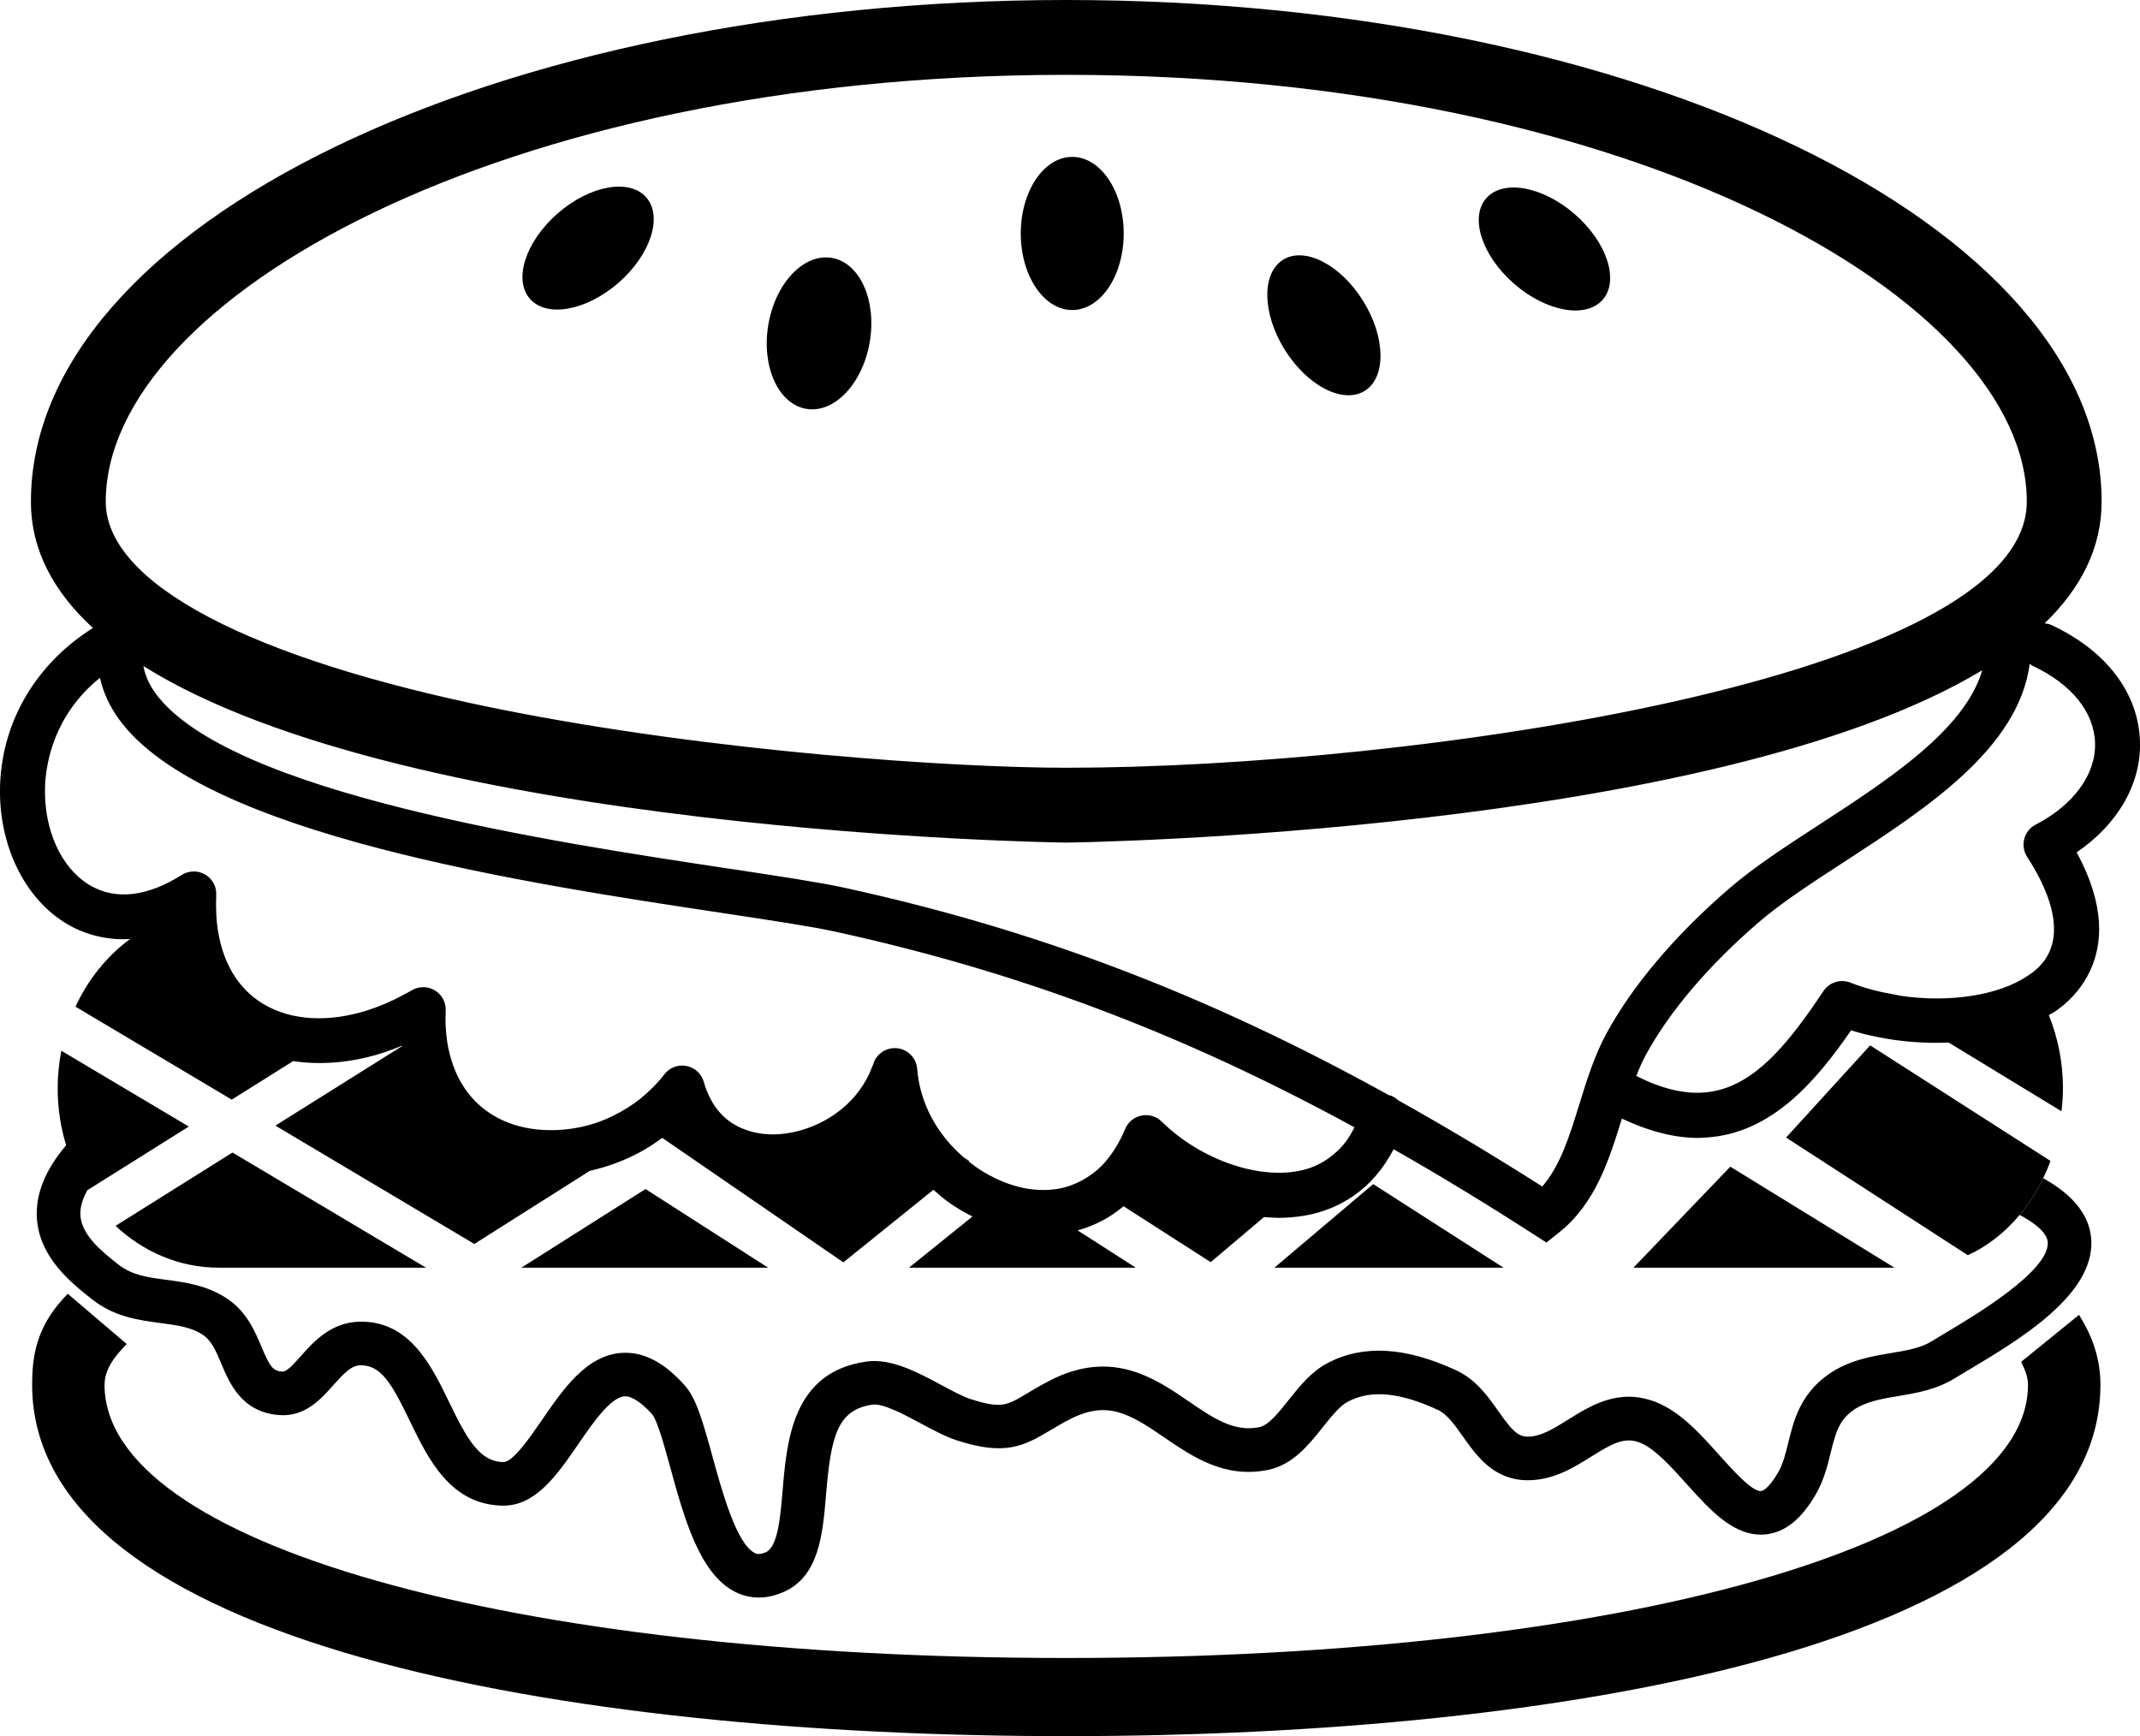 <?xml version="1.0" encoding="utf-8"?>
<!-- Generator: Adobe Illustrator 15.1.0, SVG Export Plug-In . SVG Version: 6.00 Build 0)  -->
<!DOCTYPE svg PUBLIC "-//W3C//DTD SVG 1.1//EN" "http://www.w3.org/Graphics/SVG/1.1/DTD/svg11.dtd">
<svg version="1.1" id="Layer_1" xmlns="http://www.w3.org/2000/svg" xmlns:xlink="http://www.w3.org/1999/xlink" x="0px" y="0px"
	 width="99.999px" height="81.127px" viewBox="0 0 99.999 81.127" enable-background="new 0 0 99.999 81.127" xml:space="preserve">
<ellipse transform="matrix(-0.656 0.755 -0.755 -0.656 128.279 -35.235)" fill="#010101" cx="72.168" cy="11.611" rx="2.157" ry="3.608"/>
<ellipse transform="matrix(0.529 0.849 -0.849 0.529 42.03 -45.348)" fill="#010101" cx="61.858" cy="15.181" rx="3.608" ry="2.157"/>
<ellipse transform="matrix(0.656 0.754 -0.754 0.656 18.203 -16.747)" fill="#010101" cx="27.486" cy="11.609" rx="2.157" ry="3.608"/>
<ellipse transform="matrix(-0.166 0.986 -0.986 -0.166 60.002 -19.585)" fill="#010101" cx="38.287" cy="15.592" rx="3.578" ry="2.404"/>
<ellipse fill="#010101" cx="50.104" cy="10.909" rx="2.405" ry="3.578"/>
<polygon fill="#010101" points="30.164,55.561 24.361,59.236 35.894,59.236 "/>
<path fill="#010101" d="M19.907,59.236l-9.045-5.381L5.4,57.281c1.306,1.22,2.987,1.955,4.821,1.955H19.907z"/>
<polygon fill="#010101" points="76.327,59.236 88.525,59.236 80.855,54.516 "/>
<polygon fill="#010101" points="64.168,55.33 59.55,59.236 70.257,59.236 "/>
<path fill="#010101" d="M45.293,54.245l-0.285-0.183c0.083,0.071,0.168,0.14,0.254,0.208L45.293,54.245z"/>
<path fill="#010101" d="M95.847,29.2c-0.099-0.046-0.201-0.059-0.304-0.073c1.681-1.625,2.663-3.506,2.663-5.687
	C98.206,10.516,76.502,0,49.826,0C23.149,0,1.445,10.516,1.445,23.44c0,2.278,1.076,4.229,2.897,5.904
	c-2.616,1.646-4.216,4.292-4.336,7.285c-0.113,2.815,1.134,5.397,3.175,6.575c0.679,0.393,1.414,0.609,2.182,0.67
	c0.233,0.018,0.471,0.018,0.712,0.005c-1.072,0.792-1.955,1.878-2.547,3.161l7.302,4.343l2.868-1.799
	c0.562,0.084,1.145,0.11,1.739,0.076c1.097-0.062,2.23-0.321,3.35-0.798c0,0.008,0.002,0.014,0.003,0.021l-5.921,3.715l9.296,5.53
	l5.4-3.419c0.811-0.182,1.604-0.47,2.347-0.873c0.365-0.198,0.713-0.429,1.05-0.676l-0.009,0.015l8.456,5.812l4.21-3.392
	c0.203,0.183,0.408,0.363,0.628,0.527c0.377,0.277,0.78,0.512,1.194,0.723l-2.967,2.392h10.6l-2.717-1.745
	c0.413-0.113,0.81-0.27,1.185-0.472c0.339-0.183,0.657-0.402,0.959-0.656l4.073,2.613l2.49-2.105
	c0.297,0.026,0.593,0.039,0.891,0.032c0.484-0.015,0.966-0.073,1.44-0.191c1.205-0.299,2.731-1.085,3.726-3.012
	c2.12,1.206,4.281,2.519,6.51,3.954l0.633,0.408l0.588-0.472c1.699-1.355,2.332-3.368,2.937-5.321
	c1.313,0.616,2.496,0.903,3.558,0.903c0.136,0,0.266-0.011,0.396-0.02c2.975-0.191,5.036-2.507,6.755-5.006
	c0.211,0.065,0.426,0.125,0.644,0.179c0.166,0.043,0.338,0.079,0.508,0.115c1.104,0.231,2.271,0.324,3.413,0.277l5.268,3.209
	c0.042-0.354,0.069-0.709,0.069-1.073c0-1.219-0.24-2.373-0.66-3.418c0.144-0.088,0.297-0.168,0.428-0.266
	c0.337-0.251,0.637-0.532,0.895-0.848c0.22-0.268,0.424-0.579,0.593-0.935c0.596-1.248,0.74-3.059-0.615-5.559
	c1.914-1.308,3.003-3.171,2.959-5.14C99.947,32.402,98.434,30.4,95.847,29.2z M49.826,3.497c26.45,0,44.883,10.51,44.883,19.944
	c0,8.279-28.772,12.434-44.882,12.434c-5.163,0-16.474-0.729-26.479-2.737C11.65,30.789,4.942,27.253,4.942,23.44
	C4.942,14.006,23.376,3.497,49.826,3.497z M62.84,53.41c-0.195,0.252-0.422,0.458-0.663,0.642c-0.374,0.285-0.796,0.499-1.282,0.618
	c-1.994,0.497-4.778-0.457-6.613-2.263c-0.25-0.243-0.602-0.348-0.942-0.28c-0.342,0.068-0.627,0.303-0.761,0.624
	c-0.313,0.743-0.688,1.299-1.093,1.714c-0.286,0.293-0.588,0.502-0.891,0.67c-0.424,0.235-0.853,0.374-1.258,0.432
	c-0.415,0.058-0.799,0.045-1.126,0.006c-0.058-0.008-0.115-0.015-0.168-0.023c-0.709-0.113-1.439-0.395-2.119-0.81
	c-0.227-0.141-0.447-0.298-0.662-0.468c-0.086-0.066-0.17-0.136-0.253-0.209c-0.763-0.664-1.403-1.515-1.785-2.512
	c-0.193-0.503-0.321-1.04-0.366-1.609c-0.041-0.503-0.432-0.906-0.933-0.96c-0.505-0.054-0.971,0.254-1.117,0.737
	c-0.021,0.068-0.056,0.127-0.08,0.193c-0.139,0.383-0.341,0.724-0.57,1.038c-0.973,1.337-2.631,2.057-4.041,2.057
	c-0.016,0-0.032,0-0.049,0c-0.132-0.002-0.281-0.011-0.437-0.029c-0.303-0.036-0.64-0.115-0.976-0.259
	c-0.402-0.175-0.802-0.446-1.137-0.872c-0.147-0.188-0.28-0.408-0.396-0.659c-0.089-0.19-0.169-0.396-0.234-0.63
	c-0.107-0.382-0.419-0.672-0.809-0.747c-0.391-0.079-0.788,0.073-1.031,0.386c-0.339,0.439-0.718,0.812-1.118,1.136
	c-0.391,0.314-0.804,0.567-1.229,0.78c-0.282,0.14-0.568,0.264-0.858,0.36c-0.657,0.218-1.326,0.323-1.968,0.336
	c-0.744,0.016-1.456-0.098-2.074-0.33c-1.277-0.479-2.165-1.419-2.621-2.683c-0.129-0.358-0.229-0.739-0.288-1.146
	c-0.062-0.448-0.094-0.913-0.065-1.414c0.021-0.389-0.173-0.758-0.508-0.957c-0.334-0.203-0.752-0.2-1.085,0.001
	c-0.149,0.09-0.301,0.162-0.452,0.244c-0.54,0.291-1.087,0.519-1.63,0.691c-1.782,0.564-3.523,0.487-4.837-0.294
	c-1.342-0.799-2.11-2.275-2.21-4.21c-0.001-0.015,0-0.03,0-0.045c-0.014-0.273-0.015-0.554-0.001-0.846
	c0.019-0.391-0.182-0.759-0.52-0.957c-0.087-0.05-0.181-0.087-0.276-0.11c-0.273-0.067-0.568-0.024-0.813,0.13
	c-1.602,1.013-3.076,1.186-4.262,0.502c-1.375-0.794-2.208-2.628-2.127-4.673c0.042-1.025,0.4-3.295,2.564-5.039
	c0.151,0.669,0.442,1.317,0.89,1.936c3.904,5.395,19.118,7.687,28.208,9.056c2.225,0.336,4.144,0.624,5.265,0.87
	c8.511,1.863,16.125,4.706,24.259,9.142C63.156,52.943,63.01,53.192,62.84,53.41z M72.069,55.443
	c-2.301-1.466-4.534-2.801-6.729-4.027c-0.109-0.103-0.237-0.188-0.391-0.235c-0.016-0.005-0.03-0.001-0.046-0.005
	c-8.54-4.726-16.496-7.736-25.426-9.69c-1.189-0.26-3.048-0.54-5.401-0.895c-8.189-1.232-23.433-3.53-26.82-8.211
	c-0.298-0.413-0.474-0.83-0.555-1.257c12.451,7.815,42.739,8.249,43.124,8.249c0.381,0,30.164-0.427,42.803-8.054
	c-0.814,2.786-4.369,5.102-7.576,7.188c-1.582,1.027-3.076,1.999-4.245,3.008c-2.531,2.184-4.518,4.529-5.743,6.782
	c-0.563,1.036-0.919,2.188-1.264,3.305C73.347,53.065,72.915,54.463,72.069,55.443z M95.12,38.536
	c-0.263,0.136-0.455,0.377-0.529,0.663c-0.075,0.287-0.027,0.591,0.134,0.84c0.561,0.864,1.099,1.925,1.228,2.937
	c0.091,0.729-0.029,1.432-0.511,2.021c-0.084,0.103-0.181,0.2-0.282,0.293c-0.126,0.116-0.273,0.218-0.424,0.318
	c-1.355,0.909-3.658,1.254-5.909,0.925c-0.088-0.013-0.172-0.039-0.26-0.053c-0.719-0.122-1.431-0.3-2.098-0.563
	c-0.462-0.183-0.987-0.02-1.263,0.396c-0.098,0.147-0.192,0.284-0.289,0.427c-1.553,2.286-2.933,3.767-4.586,4.193
	c-0.965,0.25-2.023,0.145-3.269-0.377c-0.194-0.082-0.396-0.18-0.6-0.281c0.135-0.341,0.277-0.672,0.444-0.979
	c1.106-2.033,2.929-4.177,5.271-6.196c1.061-0.916,2.497-1.85,4.018-2.838c3.848-2.501,8.126-5.293,8.651-9.243
	c0.041,0.026,0.069,0.063,0.114,0.084c1.834,0.851,2.906,2.176,2.939,3.633C97.934,36.193,96.894,37.614,95.12,38.536z"/>
<path fill="#010101" d="M4.32,60.727c1.03,0.811,2.169,0.961,3.173,1.095c0.79,0.104,1.472,0.193,2.015,0.573
	c0.389,0.271,0.596,0.762,0.835,1.331c0.379,0.904,0.954,2.27,2.706,2.397c1.204,0.09,1.939-0.739,2.532-1.402
	c0.507-0.568,0.838-0.916,1.267-0.926c0.957,0,1.443,0.822,2.308,2.614c0.846,1.751,1.899,3.931,4.365,3.946
	c1.521,0.004,2.525-1.452,3.495-2.865c0.672-0.979,1.508-2.199,2.168-2.242c0.325-0.021,0.788,0.278,1.292,0.84
	c0.238,0.271,0.592,1.56,0.85,2.501c0.645,2.347,1.374,5.008,3.074,5.818c0.266,0.129,0.626,0.242,1.061,0.242
	c0.337,0,0.72-0.069,1.141-0.253c1.677-0.73,1.842-2.688,2.001-4.582c0.224-2.664,0.51-3.946,2.169-4.179
	c0.491-0.072,1.516,0.48,2.263,0.881c0.597,0.321,1.162,0.624,1.696,0.795c2.203,0.709,3.077,0.286,4.322-0.461
	c0.27-0.161,0.574-0.344,0.947-0.534c1.726-0.885,2.75-0.284,4.411,0.855c1.315,0.897,2.805,1.919,4.828,1.517
	c1.17-0.234,1.913-1.17,2.57-1.995c0.392-0.491,0.797-0.999,1.183-1.201c1.074-0.56,2.405-0.437,4.19,0.385
	c0.439,0.2,0.796,0.707,1.173,1.241c0.646,0.913,1.447,2.05,3.037,2.05c1.197,0,2.137-0.587,2.965-1.104
	c0.968-0.605,1.55-0.935,2.271-0.654c0.691,0.269,1.454,1.118,2.192,1.94c1.103,1.228,2.244,2.498,3.694,2.347
	c0.901-0.095,1.667-0.709,2.34-1.879c0.378-0.657,0.545-1.336,0.691-1.935c0.236-0.961,0.402-1.525,1.057-1.988
	c0.57-0.403,1.314-0.53,2.103-0.66c0.834-0.14,1.777-0.299,2.623-0.822c0.194-0.119,0.425-0.256,0.678-0.407
	c2.316-1.382,5.817-3.468,5.719-6.014c-0.044-1.154-0.807-2.139-2.25-2.936c-0.301,0.63-0.673,1.206-1.101,1.717
	c0.532,0.277,1.296,0.767,1.315,1.294c0.051,1.339-3.42,3.407-4.727,4.186c-0.265,0.159-0.505,0.302-0.708,0.428
	c-0.505,0.313-1.175,0.424-1.886,0.544c-0.933,0.157-1.992,0.334-2.942,1.006c-1.31,0.926-1.613,2.17-1.859,3.168
	c-0.126,0.513-0.243,0.998-0.478,1.404c-0.468,0.812-0.756,0.864-0.787,0.868c-0.408,0.064-1.348-0.995-1.966-1.682
	c-0.897-1.001-1.825-2.033-2.971-2.479c-1.708-0.662-3.028,0.163-4.089,0.826c-0.682,0.427-1.272,0.795-1.886,0.795
	c-0.486,0-0.776-0.344-1.372-1.188c-0.491-0.697-1.049-1.488-1.985-1.918c-2.37-1.091-4.328-1.201-5.984-0.339
	c-0.77,0.4-1.312,1.081-1.838,1.741c-0.459,0.578-0.935,1.178-1.371,1.264c-1.183,0.234-2.154-0.429-3.279-1.2
	c-1.604-1.099-3.604-2.466-6.492-0.987c-0.421,0.216-0.763,0.421-1.066,0.602c-0.958,0.575-1.216,0.729-2.649,0.269
	c-0.358-0.115-0.843-0.376-1.356-0.651c-1.104-0.593-2.355-1.267-3.509-1.102c-3.452,0.483-3.722,3.687-3.918,6.025
	c-0.104,1.236-0.223,2.639-0.785,2.884c-0.31,0.136-0.444,0.071-0.507,0.041c-0.859-0.409-1.539-2.884-1.988-4.521
	c-0.458-1.671-0.767-2.728-1.296-3.317c-0.969-1.086-1.929-1.579-2.941-1.517c-1.648,0.105-2.748,1.708-3.719,3.121
	c-0.541,0.79-1.359,1.979-1.801,1.979c-0.001,0-0.001,0-0.002,0c-1.115-0.005-1.704-1.06-2.542-2.794
	c-0.821-1.699-1.846-3.812-4.185-3.764c-1.338,0.029-2.152,0.939-2.746,1.605c-0.31,0.347-0.649,0.741-0.864,0.727
	c-0.434-0.031-0.57-0.193-0.974-1.155c-0.301-0.714-0.675-1.604-1.547-2.212c-0.951-0.662-1.994-0.801-2.915-0.924
	c-0.851-0.112-1.587-0.209-2.224-0.711c-0.73-0.574-1.729-1.359-1.777-2.306c-0.02-0.358,0.093-0.753,0.328-1.173L4.05,55.635l0,0
	l0.038-0.023l4.734-2.971l-5.957-3.542c-0.109,0.566-0.17,1.153-0.17,1.756c0,0.932,0.141,1.823,0.394,2.659l0,0.001
	c-0.969,1.149-1.423,2.258-1.368,3.372C1.817,58.758,3.356,59.968,4.32,60.727z"/>
<path fill="#010101" d="M94.373,56.772c0.429-0.511,0.802-1.086,1.101-1.715c0.126-0.263,0.241-0.53,0.341-0.81l-8.425-5.399
	l-3.929,4.308l8.494,5.498C92.874,58.232,93.694,57.583,94.373,56.772z"/>
<path fill="#010101" d="M97.151,61.438l-2.705,2.196l0.127,0.279c0.127,0.276,0.192,0.542,0.192,0.792
	c0,7.399-18.9,12.769-44.94,12.769s-44.94-5.369-44.94-12.769c0-0.52,0.249-1.045,0.759-1.604l0.275-0.3l-2.755-2.347l-0.221,0.24
	c-1.268,1.388-1.442,2.748-1.442,4.01c0,12.108,24.962,16.422,48.325,16.422c23.361,0,48.324-4.314,48.324-16.422
	c0-1.014-0.268-1.994-0.797-2.916L97.151,61.438z"/>
</svg>
